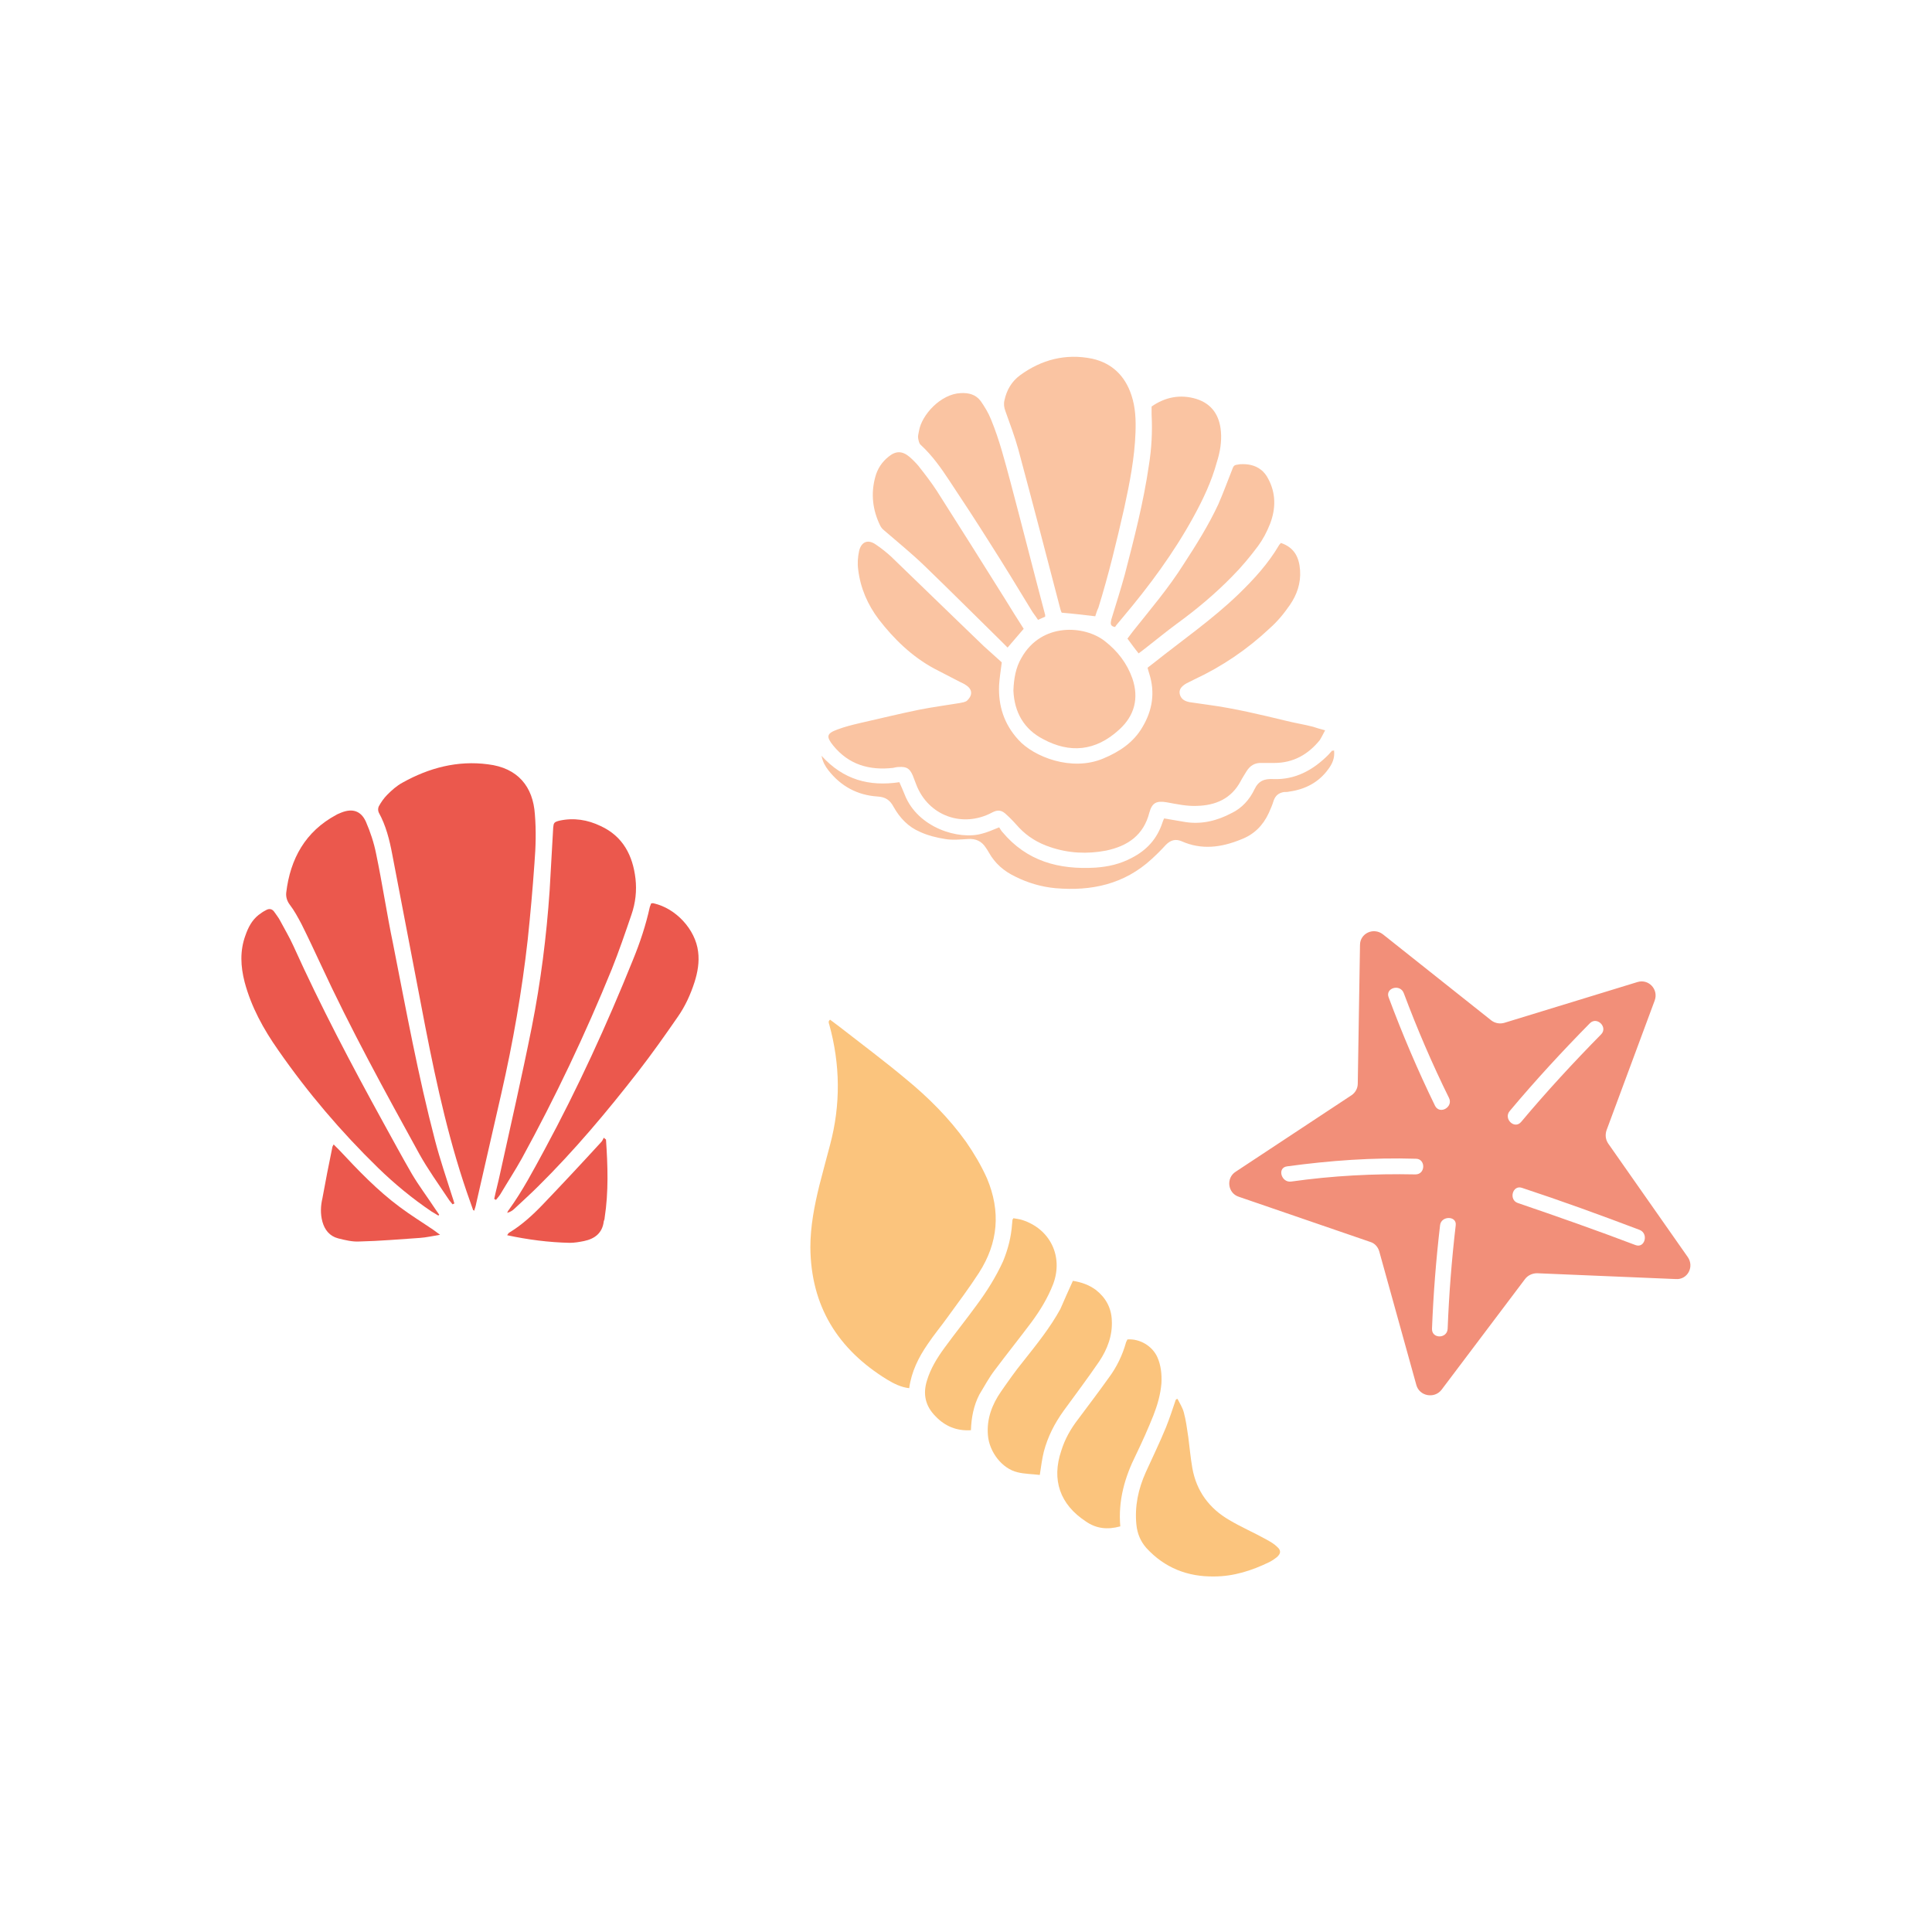 <?xml version="1.0" encoding="utf-8"?>
<!-- Generator: Adobe Illustrator 22.0.1, SVG Export Plug-In . SVG Version: 6.00 Build 0)  -->
<svg version="1.1" id="Calque_1" xmlns="http://www.w3.org/2000/svg" xmlns:xlink="http://www.w3.org/1999/xlink" x="0px" y="0px"
	 viewBox="0 0 432 432" style="enable-background:new 0 0 432 432;" xml:space="preserve">
<style type="text/css">
	.st0{fill:#EE724F;}
	.st1{fill:#FDCB3B;}
	.st2{fill:#36B6B1;}
	.st3{fill:#E73868;}
	.st4{fill:#F28F3F;}
	.st5{fill:#F9C528;}
	.st6{fill:#1B1B1B;}
	.st7{fill:#EA5054;}
	.st8{fill:#816C59;}
	.st9{fill:#C3AE91;}
	.st10{fill:#B4D4E1;}
	.st11{fill:#F9C8BC;}
	.st12{fill:#8FB23C;}
	.st13{fill:#EB5A58;}
	.st14{fill:#343434;}
	.st15{fill:#91CFD0;}
	.st16{fill:#FFE222;}
	.st17{fill:#B9CF48;}
	.st18{fill:#EC6284;}
	.st19{fill:#0D9380;}
	.st20{fill:#9BB581;}
	.st21{fill:#DB9EA0;}
	.st22{fill:#9A4C5F;}
	.st23{fill:#A5B449;}
	.st24{fill:#5BA645;}
	.st25{fill:#7ABA46;}
	.st26{fill:#CDCCCC;}
	.st27{fill:#EAE374;}
	.st28{fill:#10AB92;}
	.st29{fill:#A1D4C9;}
	.st30{fill:#9EB15A;}
	.st31{fill:#508CB3;}
	.st32{fill:#DE9496;}
	.st33{fill:#B3B1AB;}
	.st34{fill:#B1ADA7;}
	.st35{fill:#C1292E;}
	.st36{fill:#FDF0CE;}
	.st37{fill:#00ADA9;}
	.st38{fill:#F5A899;}
	.st39{fill:#8BCDD0;}
	.st40{fill:#00ABAB;}
	.st41{fill:#BBDCEA;}
	.st42{fill:#D49F61;}
	.st43{fill:#EC6150;}
	.st44{fill:#00A8E4;}
	.st45{fill:#95D1D4;}
	.st46{fill:#FAC4A2;}
	.st47{fill:#EB584D;}
	.st48{fill:#24211E;}
	.st49{fill:#FBC47D;}
	.st50{fill:#F28F79;}
	.st51{fill:#639BD3;}
	.st52{fill:#E8424B;}
	.st53{fill:#84B128;}
	.st54{fill:#8D715B;}
	.st55{fill:#C8B498;}
	.st56{fill:#B1DFF6;}
	.st57{fill:#3B3835;}
	.st58{fill:#F8BA00;}
	.st59{fill:#4266AE;}
	.st60{fill:#F69F28;}
	.st61{fill:#020203;}
	.st62{fill:#368DB8;}
</style>
<g>
	<g>
		<path class="st46" d="M296.3,163.3c-0.5,0.9-0.8,1.6-1.2,2.2c-2.6,3.2-5.9,5.1-10.2,5.1c-0.9,0-1.8,0-2.7,0
			c-1.6-0.1-2.7,0.6-3.5,1.9c-0.4,0.7-0.9,1.4-1.3,2.2c-2.1,3.9-5.6,5.4-9.8,5.5c-2.2,0.1-4.5-0.4-6.7-0.8c-2.3-0.4-3.3,0.1-3.9,2.3
			c-1.3,5.1-4.9,7.5-9.7,8.5c-4.2,0.8-8.4,0.6-12.5-0.8c-2.7-0.9-5-2.3-6.9-4.3c-0.9-1-1.8-2-2.8-2.9c-1.1-1.1-2-1.2-3.3-0.5
			c-6.6,3.5-14.2,0.7-16.9-6.2c-0.3-0.7-0.5-1.4-0.8-2.1c-0.7-1.6-1.4-2-3.1-1.9c-0.4,0-0.9,0.1-1.3,0.2c-5.3,0.6-9.9-0.7-13.4-5
			c-1.6-2-1.5-2.7,1-3.6c1.6-0.6,3.2-1,4.9-1.4c4.4-1,8.9-2.1,13.3-3c3-0.6,6.1-1,9.1-1.5c0.5-0.1,1.2-0.2,1.6-0.5
			c1.1-1,1.5-2.4-0.2-3.5c-0.4-0.3-0.9-0.5-1.3-0.7c-1.9-1-3.9-2-5.8-3c-5-2.7-9-6.6-12.4-11c-2.5-3.3-4.1-7-4.6-11.1
			c-0.2-1.4-0.1-2.8,0.2-4.2c0.5-2.1,2-2.7,3.8-1.4c1.2,0.8,2.3,1.7,3.3,2.6c5.1,4.9,10.1,9.8,15.2,14.7c1.9,1.8,3.7,3.6,5.6,5.4
			c1.3,1.2,2.7,2.4,4,3.6c-0.2,1.7-0.5,3.4-0.6,5.1c-0.2,4.6,1.1,8.7,4.3,12.2c3.4,3.8,11.9,7.2,19,4.2c3.6-1.5,6.8-3.6,8.8-7.1
			c2.2-3.7,2.8-7.7,1.5-11.8c-0.1-0.4-0.3-0.9-0.4-1.4c0.4-0.3,0.9-0.7,1.3-1c6.4-5.1,13.2-9.8,19.1-15.5c3.4-3.3,6.6-6.8,9-10.9
			c0.1-0.2,0.3-0.3,0.4-0.5c3,1,4.1,3.2,4.3,6.1c0.2,2.9-0.7,5.5-2.3,7.8c-1.3,1.9-2.8,3.7-4.5,5.2c-5,4.7-10.6,8.5-16.8,11.4
			c-0.6,0.3-1.2,0.6-1.8,0.9c-1.2,0.7-1.7,1.4-1.5,2.4c0.3,1.2,1.2,1.6,2.2,1.8c1.4,0.2,2.8,0.4,4.2,0.6c5.9,0.8,11.7,2.2,17.5,3.6
			c2,0.5,4,0.8,5.9,1.3C294.2,162.7,295.1,163,296.3,163.3z"/>
		<path class="st46" d="M244.9,137.8c-2.6-0.3-5-0.6-7.5-0.8c-0.1-0.2-0.2-0.4-0.3-0.8c-3.1-11.9-6.2-23.8-9.4-35.7
			c-0.8-2.9-1.9-5.8-2.9-8.6c-0.3-0.8-0.4-1.6-0.2-2.4c0.5-2.3,1.6-4.2,3.5-5.6c4.8-3.5,10.2-4.9,16.1-3.7c4.5,1,7.4,3.9,8.8,8.2
			c0.9,2.7,1,5.5,0.9,8.3c-0.2,5.7-1.3,11.3-2.5,16.8c-1.7,7.5-3.5,15-5.8,22.4C245.3,136.5,245.1,137.2,244.9,137.8z"/>
		<path class="st46" d="M226.6,154.4c0.1-2.6,0.5-5.1,1.8-7.3c4.5-8,14.2-7.3,18.7-3.7c2.8,2.2,4.9,4.9,6.1,8.3
			c1.5,4.4,0.5,8.3-2.9,11.4c-5.4,5-11.2,5.3-17,2.2C229,163.1,226.8,159.3,226.6,154.4z"/>
		<path class="st46" d="M249.3,140.2c-1.1-0.2-1-0.8-0.8-1.7c1-3.3,2.1-6.7,3-10c2.1-8.1,4.2-16.2,5.4-24.5
			c0.6-3.7,0.8-7.5,0.6-11.3c0-0.6,0-1.1,0-1.8c3-2.1,6.4-2.8,10-1.7c3.5,1.1,5.2,3.7,5.5,7.3c0.2,2.3-0.2,4.6-0.9,6.8
			c-1.2,4.4-3.1,8.4-5.3,12.4c-4.4,8-9.8,15.3-15.7,22.3c-0.5,0.6-1,1.2-1.5,1.8C249.5,140,249.4,140.1,249.3,140.2z"/>
		<path class="st46" d="M233.7,137.9c-0.5,0.2-0.9,0.4-1.6,0.7c-0.5-0.8-1.1-1.5-1.5-2.2c-3.1-5.1-6.2-10.2-9.4-15.2
			c-2.9-4.6-5.9-9.2-8.9-13.7c-1.9-2.9-3.9-5.7-6.4-8c-0.4-0.3-0.5-1-0.6-1.5c-0.1-0.5,0.1-1.1,0.2-1.7c0.6-3.5,4.8-8.2,9.3-8.4
			c1.8-0.1,3.4,0.3,4.5,1.8c0.9,1.3,1.7,2.6,2.3,4.1c1.9,4.6,3.1,9.4,4.4,14.2c2.6,9.8,5.1,19.7,7.7,29.5
			C233.7,137.6,233.7,137.7,233.7,137.9z"/>
		<path class="st46" d="M228.9,140.6c-1.2,1.4-2.4,2.8-3.6,4.2c-0.5-0.5-0.9-0.9-1.4-1.4c-5.7-5.6-11.4-11.3-17.2-16.9
			c-2.9-2.8-6-5.3-9-7.9c-0.4-0.3-0.7-0.7-0.9-1.1c-1.7-3.5-2.1-7.1-1.1-10.8c0.5-1.9,1.5-3.4,3-4.6c1.6-1.3,3-1.3,4.6,0
			c0.7,0.6,1.4,1.3,2,2c1.5,1.9,2.9,3.7,4.2,5.7c5.1,8,10.2,16.1,15.2,24.1C226.1,136.2,227.5,138.4,228.9,140.6z"/>
		<path class="st46" d="M298.3,167.8c0.2,1.7-0.4,3-1.3,4.2c-2.1,2.9-5.1,4.5-8.7,5c-0.4,0.1-0.8,0.1-1.2,0.1
			c-1.2,0.2-1.9,0.8-2.3,1.9c-0.3,1-0.7,1.9-1.1,2.8c-1.3,2.8-3.3,4.8-6.2,5.9c-4.4,1.8-8.8,2.4-13.3,0.4c-1.4-0.6-2.5-0.2-3.5,0.8
			c-1,1.1-2.1,2.2-3.2,3.2c-6.1,5.6-13.4,7.2-21.5,6.5c-3.2-0.3-6.2-1.2-9-2.6c-2.5-1.2-4.5-2.9-5.9-5.4c-0.2-0.4-0.5-0.8-0.7-1.1
			c-0.9-1.4-2.2-2-3.9-1.9c-1.7,0.1-3.5,0.3-5.2,0c-1.9-0.3-3.9-0.8-5.6-1.6c-2.6-1.1-4.5-3.1-5.9-5.6c-0.8-1.5-1.8-2.2-3.6-2.3
			c-4.5-0.3-8.2-2.3-11-5.9c-0.6-0.8-1.2-1.7-1.5-3.2c4.9,5.4,10.7,6.9,17.4,5.9c0.4,0.9,0.8,1.8,1.2,2.8
			c2.9,7.4,12.1,10.2,17.3,8.7c1.2-0.3,2.3-0.8,3.8-1.4c0.2,0.2,0.4,0.7,0.7,1c5.5,6.6,12.7,8.5,20.9,8c2.8-0.2,5.5-0.8,8.1-2.2
			c3.3-1.7,5.6-4.2,6.8-7.8c0.1-0.3,0.2-0.6,0.4-1c1.6,0.3,3.1,0.5,4.7,0.8c3.7,0.6,7.2-0.3,10.4-2c2.3-1.1,4-3,5.1-5.3
			c0.9-1.9,2.2-2.4,4.2-2.3c4.9,0.2,8.9-2,12.3-5.4c0.3-0.3,0.6-0.7,0.9-1C297.9,167.9,298,167.9,298.3,167.8z"/>
		<path class="st46" d="M254.6,146.1c-0.9-1.1-1.6-2.1-2.5-3.3c0.4-0.5,0.8-1.1,1.2-1.6c3.9-4.9,8-9.7,11.4-15.1
			c2.8-4.3,5.5-8.6,7.7-13.3c1.1-2.5,2-5,3-7.5c0.5-1.3,0.4-1.3,1.9-1.5c1.7-0.1,3.3,0.2,4.6,1.2c0.7,0.5,1.3,1.3,1.7,2.1
			c1.7,3.2,1.7,6.6,0.4,10c-0.7,1.8-1.6,3.5-2.7,5c-1.8,2.4-3.7,4.7-5.8,6.8c-3.8,3.9-8,7.4-12.4,10.6c-2.3,1.7-4.5,3.5-6.8,5.3
			C255.7,145.3,255.1,145.7,254.6,146.1z"/>
	</g>
	<g>
		<path class="st47" d="M105.8,270.6c-0.2-0.6-0.4-1.1-0.6-1.7c-4.6-12.8-7.5-26-10.1-39.3c-2.5-12.9-4.9-25.7-7.4-38.6
			c-0.6-3.2-1.4-6.4-3-9.3c-0.2-0.4-0.2-1,0-1.4c0.5-0.9,1.1-1.8,1.9-2.6c1-1,2.1-2,3.4-2.7c5.9-3.3,12.3-5,19.1-4.1
			c6.7,0.8,10.1,5,10.5,11.2c0.3,3.6,0.2,7.3-0.1,11c-0.4,5.7-0.9,11.3-1.5,17c-1.3,11.6-3.3,23-5.9,34.4
			c-1.9,8.2-3.7,16.3-5.6,24.5c-0.1,0.6-0.3,1.2-0.5,1.8C106,270.6,105.9,270.6,105.8,270.6z"/>
		<path class="st47" d="M101.2,269.3c-0.3-0.4-0.7-0.8-1-1.3c-2.2-3.3-4.5-6.5-6.4-9.9c-7.7-14-15.4-28-22.1-42.5
			c-1.4-3-2.8-6-4.3-9c-0.8-1.5-1.6-3-2.6-4.3c-0.6-0.8-0.9-1.7-0.8-2.7c0.9-7.6,4.3-13.7,11.2-17.4c0.3-0.2,0.7-0.3,1.1-0.5
			c2.5-1,4.4-0.4,5.5,2c1,2.3,1.8,4.7,2.3,7.2c1.4,6.7,2.4,13.5,3.8,20.2c2.9,14.7,5.6,29.5,9.4,44c1.1,4.2,2.5,8.3,3.8,12.4
			c0.2,0.5,0.3,1,0.5,1.6C101.3,269.2,101.2,269.3,101.2,269.3z"/>
		<path class="st47" d="M110.5,268.1c0.4-1.9,0.9-3.7,1.3-5.6c2.4-10.9,4.9-21.8,7.1-32.8c2-10.1,3.3-20.3,4-30.6
			c0.3-4.7,0.5-9.4,0.8-14.1c0.1-1,0.2-1.2,1.4-1.5c3.2-0.7,6.3-0.2,9.2,1.2c5,2.3,7.2,6.6,7.8,11.8c0.3,2.7,0,5.4-0.9,8
			c-1.4,4.1-2.8,8.2-4.4,12.2c-5.9,14.5-12.6,28.6-20.1,42.3c-1.5,2.7-3.2,5.3-4.8,8c-0.3,0.5-0.7,0.9-1,1.3
			C110.7,268.2,110.6,268.1,110.5,268.1z"/>
		<path class="st47" d="M98,271.8c-0.5-0.3-1-0.6-1.5-0.9c-4.3-2.9-8.3-6.2-12-9.8c-8.3-8.1-15.7-16.8-22.3-26.3
			c-3.3-4.7-6-9.6-7.5-15.2c-0.9-3.5-1.1-7,0.2-10.5c0.6-1.7,1.4-3.3,2.9-4.5c0.5-0.4,1.1-0.8,1.7-1.1c0.7-0.4,1.4-0.3,1.9,0.5
			c0.4,0.6,0.9,1.2,1.2,1.8c1,1.9,2.1,3.7,3,5.7c6.1,13.5,13,26.6,20.1,39.5c2.1,3.8,4.2,7.7,6.4,11.5c1.6,2.7,3.5,5.2,5.2,7.8
			c0.3,0.4,0.6,0.9,0.9,1.3C98.1,271.7,98.1,271.8,98,271.8z"/>
		<path class="st47" d="M145.6,202c0.2,0,0.4-0.1,0.6,0c4.9,1.1,9.3,5.8,9.9,10.8c0.3,2.3-0.1,4.6-0.8,6.8c-0.9,2.8-2.1,5.4-3.7,7.7
			c-2.9,4.2-5.8,8.3-8.9,12.3c-7,9-14.3,17.7-22.4,25.7c-1.7,1.7-3.5,3.3-5.3,5c-0.4,0.4-0.9,0.7-1.6,0.9c0.1-0.2,0.2-0.5,0.4-0.7
			c3.1-4.3,5.5-8.9,8-13.5c7.4-13.7,13.9-27.9,19.7-42.3c1.6-3.9,2.9-7.8,3.8-11.9C145.4,202.5,145.5,202.3,145.6,202z"/>
		<path class="st47" d="M98.4,276.1c-1.8,0.3-3.1,0.6-4.5,0.7c-4.5,0.3-9,0.7-13.5,0.8c-1.6,0.1-3.2-0.3-4.8-0.7
			c-1.9-0.5-3-1.9-3.5-3.7c-0.5-1.8-0.4-3.6,0-5.3c0.7-3.8,1.4-7.5,2.2-11.3c0-0.2,0.1-0.3,0.3-0.7c0.5,0.5,0.9,0.9,1.3,1.3
			c4.2,4.5,8.5,9,13.5,12.7c2.4,1.8,5,3.4,7.5,5.1C97.3,275.3,97.7,275.6,98.4,276.1z"/>
		<path class="st47" d="M135.5,254.8c0.4,5.8,0.6,11.7-0.3,17.5c0,0.3-0.1,0.5-0.2,0.8c-0.3,2.6-2,3.9-4.4,4.4
			c-1,0.2-2.1,0.4-3.2,0.4c-4.7-0.1-9.3-0.7-14-1.7c0.2-0.3,0.3-0.5,0.5-0.6c2.8-1.7,5.2-3.9,7.5-6.3c4.4-4.6,8.7-9.2,13-13.9
			c0.3-0.3,0.4-0.6,0.6-1C135.2,254.6,135.4,254.7,135.5,254.8z"/>
	</g>
	<g>
		<path class="st49" d="M185.6,228c0.7,0.5,1.3,1,2,1.5c5,3.9,10.1,7.7,15,11.8c5,4.1,9.6,8.7,13.4,14c1.8,2.6,3.4,5.3,4.7,8.2
			c3.1,7.4,2.5,14.4-1.8,21.1c-2.2,3.4-4.6,6.6-7,9.9c-1.5,2.1-3.1,4-4.5,6.1c-2,2.9-3.6,6.1-4.1,9.8c-1.8-0.2-3.4-1-4.9-1.9
			c-11.1-6.8-17.1-16.5-17.2-29.6c0-4.7,0.9-9.3,2-13.8c0.8-3.1,1.6-6.1,2.4-9.1c2.4-9,2.3-18-0.2-27c-0.1-0.2-0.1-0.4-0.1-0.6
			C185.4,228.2,185.5,228.1,185.6,228z"/>
		<path class="st49" d="M239.9,286.4c1.9,0.3,3.6,0.9,5.1,2c2.2,1.7,3.5,4,3.6,6.8c0.2,3.4-1,6.5-2.8,9.2c-2.6,3.8-5.3,7.4-8,11.1
			c-2,2.8-3.5,5.7-4.4,9.1c-0.4,1.6-0.6,3.3-0.9,5.2c-1.6-0.2-3.4-0.2-5-0.6c-3.4-0.8-6.3-4.5-6.6-8.3c-0.3-3.6,0.9-6.8,2.9-9.7
			c1.6-2.3,3.2-4.6,5-6.8c3-3.8,6-7.5,8.3-11.7C238,290.6,238.9,288.6,239.9,286.4z"/>
		<path class="st49" d="M217.1,319.8c-3.2,0.2-5.8-0.9-7.9-3.1c-2.3-2.3-2.9-5-1.9-8.1c0.8-2.6,2.2-4.9,3.8-7.1
			c2.4-3.3,4.9-6.4,7.3-9.7c2.3-3.1,4.3-6.3,5.9-9.8c1.1-2.7,1.8-5.4,2-8.3c0-0.3,0.1-0.7,0.1-1c0,0,0.1-0.1,0.2-0.3
			c0.6,0.1,1.4,0.2,2,0.4c6.2,2,9.2,8.1,6.9,14.3c-1.2,3.1-2.9,5.9-4.9,8.6c-2.7,3.6-5.5,7.1-8.2,10.7c-1.3,1.7-2.3,3.6-3.4,5.4
			C217.7,314.3,217.2,317,217.1,319.8z"/>
		<path class="st49" d="M250.5,341.3c-2.9,0.8-5.4,0.5-7.7-1.1c-5.8-3.8-7.7-9.3-5.5-15.8c0.8-2.6,2.1-4.9,3.8-7.1
			c2.3-3.1,4.6-6.1,6.8-9.2c1.8-2.4,3.1-5.1,3.9-8c0.1-0.2,0.2-0.4,0.3-0.6c2.8-0.2,5.6,1.5,6.7,4c0.8,1.8,1,3.8,0.9,5.8
			c-0.2,2.5-0.9,4.9-1.8,7.2c-1.2,3-2.5,5.9-3.9,8.8C251.5,330.3,250,335.5,250.5,341.3z"/>
		<path class="st49" d="M263.3,312.8c0.5,1,1.1,1.9,1.4,3c0.5,1.8,0.7,3.6,1,5.5c0.3,2.3,0.5,4.6,0.9,6.9c0.9,5.2,3.8,9.1,8.3,11.7
			c2.7,1.6,5.5,2.8,8.2,4.3c0.9,0.5,1.8,1,2.5,1.7c0.9,0.8,0.8,1.5-0.1,2.3c-0.5,0.4-1.1,0.8-1.7,1.1c-3.9,1.9-8,3.2-12.3,3.2
			c-5.9,0.1-11.1-1.9-15.2-6.4c-1.3-1.5-2-3.2-2.2-5.2c-0.4-4.1,0.4-7.9,2.1-11.7c1.5-3.3,3.1-6.6,4.5-10c0.8-2,1.5-4.1,2.2-6.2
			C263,312.9,263.1,312.8,263.3,312.8z"/>
	</g>
	<g>
		<path class="st50" d="M377.4,281.1l-17.8-25.4c-0.6-0.9-0.7-1.9-0.4-2.9l10.8-29.1c0.9-2.5-1.4-4.9-3.9-4.1l-29.7,9.1
			c-1,0.3-2.1,0.1-2.9-0.5l-24.3-19.3c-2.1-1.6-5.1-0.2-5.1,2.4l-0.5,31c0,1-0.5,2-1.4,2.6L276.3,262c-2.2,1.4-1.8,4.8,0.7,5.6
			l29.4,10.1c1,0.3,1.7,1.1,2,2.1l8.3,29.9c0.7,2.5,4,3.1,5.6,1.1L341,286c0.6-0.8,1.6-1.3,2.7-1.3l31,1.3
			C377.3,286.2,378.9,283.3,377.4,281.1z M316.5,262.6c-9.3-0.2-18.6,0.3-27.8,1.6c-2.2,0.3-3.2-3.1-0.9-3.4
			c9.6-1.3,19.1-2,28.8-1.7C318.8,259.1,318.8,262.6,316.5,262.6z M310.5,223c-0.8-2.1,2.6-3.1,3.4-0.9c3,8,6.3,15.7,10.1,23.4
			c1,2-2,3.8-3.1,1.8C317,239.3,313.6,231.3,310.5,223z M325.5,274c-0.9,7.7-1.5,15.4-1.8,23.1c-0.1,2.3-3.6,2.3-3.5,0
			c0.3-7.7,0.9-15.4,1.8-23.1C322.2,271.8,325.8,271.8,325.5,274z M337.6,248.4c5.7-6.8,11.7-13.3,17.9-19.6
			c1.6-1.6,4.1,0.9,2.5,2.5c-6.2,6.3-12.2,12.8-17.9,19.6C338.6,252.6,336.1,250.1,337.6,248.4z M365.7,278.4
			c-8.7-3.3-17.5-6.4-26.3-9.4c-2.1-0.7-1.2-4.1,0.9-3.4c8.8,2.9,17.6,6.1,26.3,9.4C368.7,275.8,367.8,279.2,365.7,278.4z"/>
	</g>
</g>
</svg>
